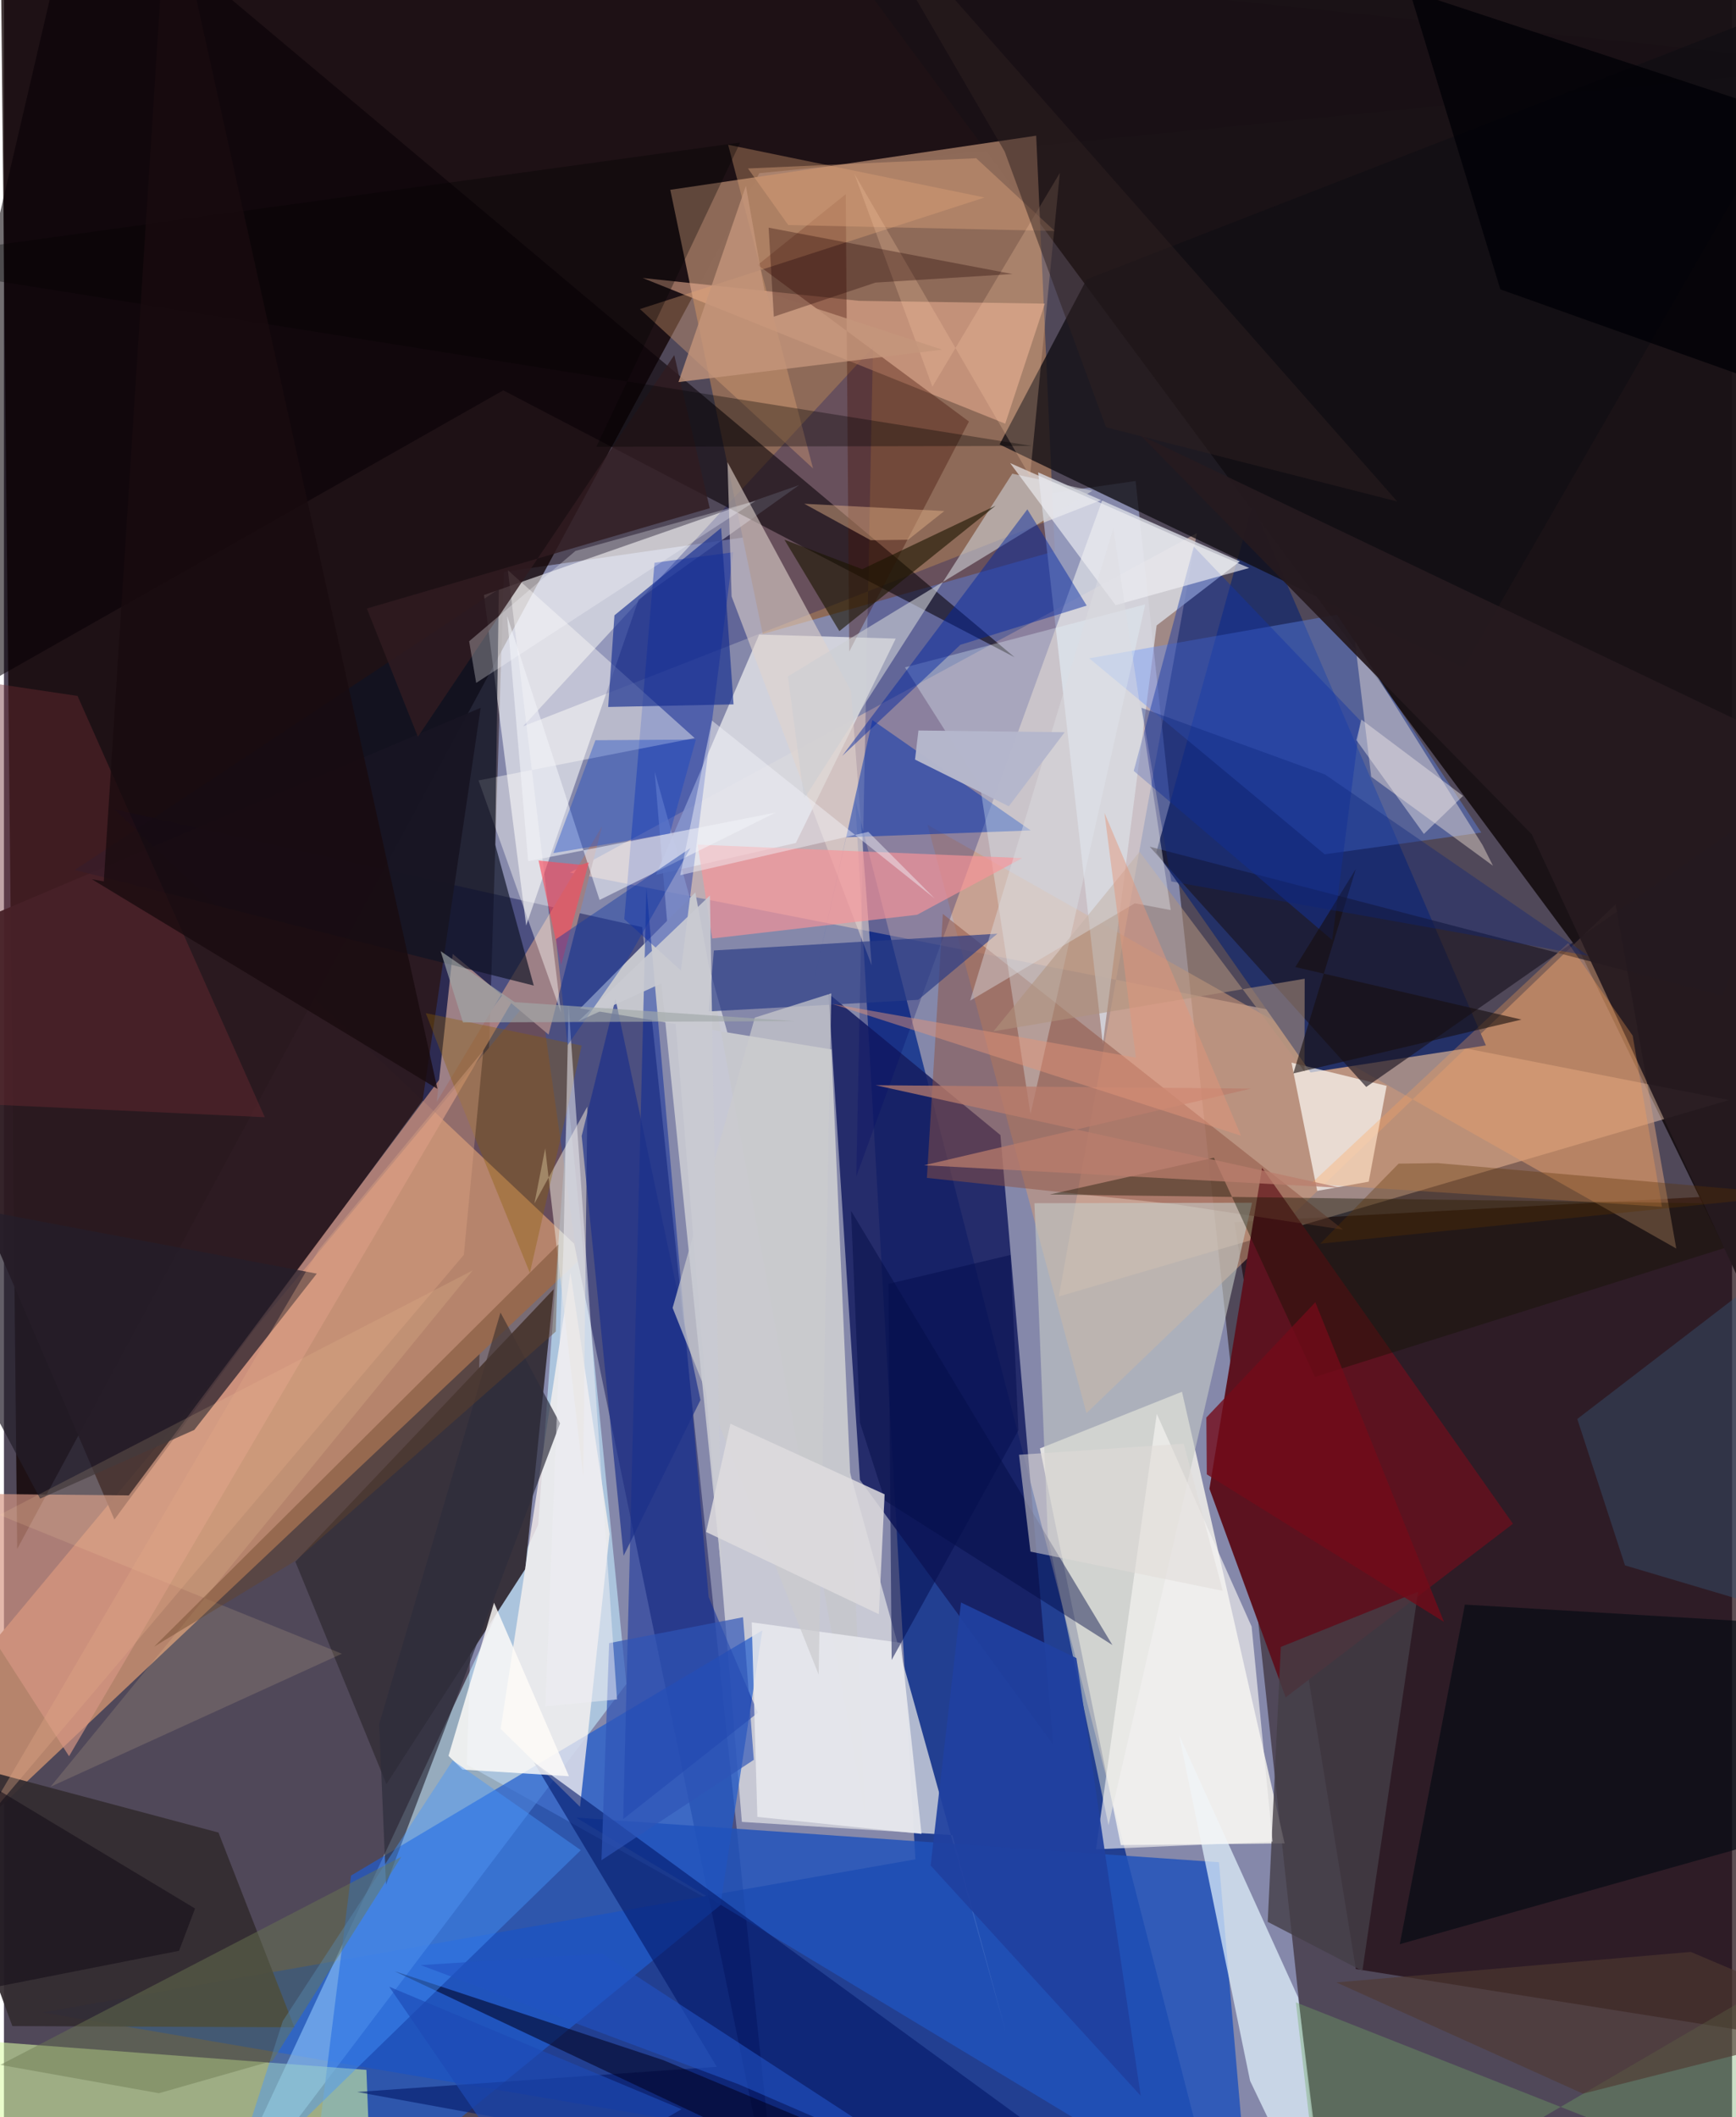 <svg xmlns="http://www.w3.org/2000/svg" width="228" height="278" viewBox="0 0 836 1024"><path fill="#504859" d="M0 0h836v1024H0z"/><path fill="#b1beee" fill-opacity=".541" d="M241.849 276.594L223.89 853.47l415.204 231.69-91.637-852.519z"/><path fill="#0f0000" fill-opacity=".761" d="M6.392 749.193L365.43 83.752l528.667-52.185L-1.946-62z"/><path fill="#191115" fill-opacity=".969" d="M856.42 653.13L762.793 461.1 391.004-40.68 850.75-49.5z"/><path fill="#223f91" d="M411.816 386.87l175.575 683.254-568.644-96.785 422.176-74.049z"/><path fill="#b6846c" d="M277.551 610.135l-18.736-132.379L-62 862.706v68.005z"/><path fill="#220b14" fill-opacity=".725" d="M654.008 952.363L898 991.103V574.765l-302.788 16.347z"/><path fill="#ffd5bb" fill-opacity=".459" d="M510.314 627.055l66.747-369.163L273.76 422.047 834.598 532.06z"/><path fill="#f7f5ed" fill-opacity=".812" d="M619.547 891.566L569.89 673.143l-68.709 27.41 39.119 191.86z"/><path fill="#dadce1" fill-opacity=".769" d="M484.96 983.878L314.786 373.13l42.197 508.055 101.85 6.4z"/><path fill="#c5edff" fill-opacity=".6" d="M273.096 533.449l-14.645 204.01L95.838 1086l205.286-271.525z"/><path fill="#8e6a58" fill-opacity=".992" d="M322.356 91.801l177.01-26.175 9.018 200.955-141.293 40.084z"/><path fill="#000648" fill-opacity=".431" d="M53.38 391.437l222.45 210.099L375.616 1086l-66.843-637.566z"/><path fill="#161e61" fill-opacity=".859" d="M414.112 715.778l-15.258-235.231 83.207 68.446 25.48 294.676z"/><path fill="#205dce" fill-opacity=".706" d="M167.887 907.163L145.582 1086l201.02-164.543 20.29-132.895z"/><path fill="#feffff" fill-opacity=".569" d="M232.218 287.787l152.502-53.185-77.702 55.39-54.381 157.653z"/><path fill="#38323c" d="M140.967 755.325L265.97 623.52l-13.762 135.347-67.18 104.042z"/><path fill="#2b1a20" fill-opacity=".953" d="M230.609 342.344L-62 466.28 53.426 734.957l149.12-202.708z"/><path fill="#ce9a79" fill-opacity=".569" d="M809.014 603.87l-29.341-166.567-255.976 246.186-76.94-284.603z"/><path fill="#243167" fill-opacity=".992" d="M557.49 412.21l74.594 106.483 84.84-13.055-112.843-261.586z"/><path fill="#5c121f" d="M583.18 720.047l25.47-155.259 121.368 172.21-109.969 83.956z"/><path fill="#dafca4" fill-opacity=".565" d="M175.336 1001.135L-14.685 986.84l-39.792 86.126 231.841-19.177z"/><path fill="#d8dae3" fill-opacity=".82" d="M557.628 302.507l-26.023 202.477-31.297-276.523 97.59 43.073z"/><path fill="#000a65" fill-opacity=".267" d="M412.33 569.08l8.088-401.143-169.274 183.366 280.313-109.686z"/><path fill="#dbdce3" fill-opacity=".886" d="M431.413 308.871l-66.05-1.962-49.923 116.206 67.65-15.403z"/><path fill="#2053bb" fill-opacity=".827" d="M276.886 879.128L619.69 1086H603.8l-16.02-185.304z"/><path fill="#c6c7cd" fill-opacity=".988" d="M278.73 487.734l121.587 19.837 16.311 369.932-82.166-445.875z"/><path fill="#d69783" fill-opacity=".678" d="M31.488 849.419l-81.86-127.283L60.39 723.28l211.088-282.574z"/><path fill="#110e13" fill-opacity=".788" d="M898-10.48L523.77 135.148l-42.118 79.82 224.38 107.76z"/><path fill="#e4f5ff" fill-opacity=".702" d="M626.09 966.088l-57.606-126.89 34.358 167.25L640.963 1086z"/><path fill="#628eff" fill-opacity=".373" d="M714.704 402.693L644.853 297.3l-119.825 21.104 113.9 94.788z"/><path fill="#070106" fill-opacity=".569" d="M-62 360.956l303.56-172.157 247.358 129.09L36.528-62z"/><path fill="#342c30" fill-opacity=".937" d="M103.78 886.34l36.753 94.2-136.48-.6-48.777-133.206z"/><path fill="#fff7f1" fill-opacity=".725" d="M292.976 741.967l-14.295 131.919-38.392-37.688 33.754-220.706z"/><path fill="#e9ae91" fill-opacity=".58" d="M503.542 146.86l-19.152 58.059-175.377-70.455 104.607 11.04z"/><path fill="#8e5142" fill-opacity=".494" d="M446.49 569.707l7.72-127.656 193.627 152.68-80.839-12.22z"/><path fill="#0025ad" fill-opacity=".396" d="M327.497 469.397l25.223-202.283-37.988 5.074-14.65 172.371z"/><path fill="#021767" fill-opacity=".584" d="M344.826 999.642l-173.996 12.166L576.488 1086 256.299 852.282z"/><path fill="#fdfbf6" fill-opacity=".694" d="M635.306 575.998l24.936-4.47 8.655-46.331-46.018-11.241z"/><path fill="#9d8086" d="M289.347 399.664l-79.969 133.242 7.699-71.542 46.4 39.029z"/><path fill="#c6cac6" fill-opacity=".608" d="M505.025 743.395l-6.513-161.437 105.272-.235-69.438 301.082z"/><path fill="#1a1320" fill-opacity=".639" d="M554.266 409.52l104.762 116.195 210.554-147.133-38.078 103.08z"/><path fill="#02239b" fill-opacity=".475" d="M364.702 828.419l-23.792-55.98-30.115-343.084-11.23 450.479z"/><path fill="#e1d3cc" fill-opacity=".592" d="M419.785 466.928l-67.777-178.46-1.992-64.957 59.773 110.651z"/><path fill="#0032b1" fill-opacity=".506" d="M387.419 494.41l19.974-89.45 89.326-3.311-76.596-53.365z"/><path fill="#e5faff" fill-opacity=".318" d="M552.12 292.344l-116.225 30.44 36.323 57.266 24.392 158.816z"/><path fill="#fffdf8" fill-opacity=".42" d="M334.158 356.99l-90.365-81.198 25.651 213.856L229.59 377.47z"/><path fill="#2a3c85" fill-opacity=".675" d="M340.949 489.2l101.35-5.623 38.3-31.977-137.167 8.105z"/><path fill="#060c14" fill-opacity=".706" d="M706.756 776.091l152.391 9.052-6.725 105.299-177.144 49.882z"/><path fill="#fff0e2" fill-opacity=".4" d="M715.31 408.739l5.03 9.988-58.9-43.055-7.89-65.71z"/><path fill="#410f03" fill-opacity=".357" d="M407.228 93.925l-42.564 34.215 102.174 75.739-57.936 111.278z"/><path fill="#e7a877" fill-opacity=".353" d="M474.403 95.527L350.34 70.02l41.065 156.546-83.723-77.085z"/><path fill="#0e1324" fill-opacity=".671" d="M237.635 408.432l18.673 68.257-222.033-55.914L239.4 284.913z"/><path fill="#f99398" fill-opacity=".651" d="M492.641 415.02l-157.062-6.507 7.016 45.408 99.14-11.474z"/><path fill="#fffcf9" fill-opacity=".816" d="M237.084 775.182l36.234 83.918-51.506-3.204-6.76-6.656z"/><path fill="#6c2b31" fill-opacity=".427" d="M-7.302 534.174L-62 322.03l97.6 14.575 90.585 203.752z"/><path fill="#e4dad1" fill-opacity=".576" d="M261.836 555.407l18.403 158.604 1.964-178.767-25.589 46.869z"/><path fill="#121302" fill-opacity=".4" d="M505.946 577.74L898 582.95l-263.79 83.01-48.849-106.024z"/><path fill="#00001f" fill-opacity=".561" d="M188.952 953.393l130.039 43.032 166.662 69.628-68.263-4.742z"/><path fill="#132c8f" fill-opacity=".643" d="M346.95 255.337l-51.613 42.28-3.029 44.314 60.642-1.24z"/><path fill="#241e2a" fill-opacity=".714" d="M151.338 616.01l-59.26 75.59-74.58 33.24L-62 575.684z"/><path fill="#ccced3" fill-opacity=".612" d="M487.803 229.105l38.77 8.261-147.31 89.808 7.838 59.122z"/><path fill="#261a1f" fill-opacity=".941" d="M898 376.73v368.444L739.054 403.471 549.816 210.522z"/><path fill="#2d2d3b" fill-opacity=".682" d="M269.033 688.427l-84.2 223.171-3.305-77.676 58.686-199.08z"/><path fill="#e9eaee" fill-opacity=".859" d="M433.906 794.582l9.997 92.415-79.43-8.22-2.715-94.108z"/><path fill="#0025a1" fill-opacity=".467" d="M462.658 311.883l-57.117 53.725 89.548-119.27 28.705 46.573z"/><path fill="#4597ff" fill-opacity=".435" d="M107.922 1061.42L279.06 894.859l-61.96-43.401-82.225 126.074z"/><path fill="#1235a5" fill-opacity=".447" d="M575.597 264.383l-29.041 108.482 96.009 81.818 13.616-106.089z"/><path fill="#443e47" fill-opacity=".796" d="M684.12 769.888l-66.407 26.662-6.34 132.984 45.79 23.74z"/><path fill="#efeff4" fill-opacity=".643" d="M537.765 292.684l-51.01-68.707 87.522 38.589 28.104 12.146z"/><path fill="#345372" fill-opacity=".443" d="M761.13 686.301l23.08 70.82L898 790.92l-55.956-166.76z"/><path fill="#ffa155" fill-opacity=".298" d="M632.191 572.63l124.516-116.512 31.226 44.803 14.163 82.764z"/><path fill="#f7f6f4" fill-opacity=".627" d="M557.696 683.816l45.887 102.9 10.136 104.001-85.416 3.733z"/><path fill="#6c7852" fill-opacity=".459" d="M192.237 898.06L-1.78 998.708l76.751 13.705 54.954-15.67z"/><path fill="#f3f5fa" fill-opacity=".561" d="M243.41 297.882l44.732 137.394 85.15-42.25-119.683 23.508z"/><path fill="#b0927d" fill-opacity=".553" d="M629.252 473.373L478.718 498.8l70.68-86.824 79.768 106.352z"/><path fill="#1c1401" fill-opacity=".604" d="M404.154 305.256l-26.58-44.217 37.62 14.258 64.534-30.71z"/><path fill="#020b43" fill-opacity=".443" d="M414.139 688.162l12.11 37.633L536.25 795.66 409.81 585.662z"/><path fill="#301c20" fill-opacity=".812" d="M341.422 245.793l-17.147-74.043-124.03 184.616-24.702-62.05z"/><path fill="#70a964" fill-opacity=".369" d="M624.985 968.473L898 1076.265V934.369L638.47 1086z"/><path fill="#1c318a" fill-opacity=".69" d="M279.493 549.396l20.271 203.078 37.185-75.32L295.83 483.18z"/><path fill="#ffe0ab" fill-opacity=".145" d="M22.562 864.17l204.212-249.733L-2.266 732.72l165.724 67.138z"/><path fill="#010006" fill-opacity=".769" d="M898 67.397L680.006-4.433l43.9 144.395L898 201.944z"/><path fill="#dba17b" fill-opacity=".435" d="M470.347 76.53l37.965 35.179-128.899-2.864-19.475-27.36z"/><path fill="#fecaa9" fill-opacity=".247" d="M496.376 230.416l14.446-146.814-61.661 103.446-37.782-103.04z"/><path fill="#730b19" fill-opacity=".784" d="M696.638 784.458l-114.732-71.353-.22-27.495 52.716-55.76z"/><path fill="#2040a0" fill-opacity=".925" d="M518.817 801.959l31.112 211.708-101.63-111.382 14.69-127.222z"/><path fill="#cbcacd" fill-opacity=".706" d="M400.242 480.459l-6.119 329.476-70.646-177.36 39.778-140.395z"/><path fill="#0e43c6" fill-opacity=".369" d="M322.12 403.173l12.606-45.48-48.601.325-20.326 54.589z"/><path fill="#c9cad2" fill-opacity=".91" d="M277.967 493.884l63.565-60.785 5.693 328.053-29.18-285.514z"/><path fill="#bb7d6c" fill-opacity=".729" d="M445.17 563.59l201.479 10.903-224.937-49.606 181.513 1.636z"/><path fill="#2f54b7" fill-opacity=".678" d="M362.754 851.165l-73.699 48.57 3.708-105.015 64.79-12.525z"/><path fill="#674425" fill-opacity=".408" d="M72.66 796.416l195.62-194.574-1.337 42.201-126.002 110.905z"/><path fill="#dcdde2" fill-opacity=".435" d="M467.414 483.963l69.26-228.442 27.774 184.655-17.355-3.285z"/><path fill="#fbfeff" fill-opacity=".282" d="M363.702 242.226l-135.25 88.077-3.412-20.144 51.463-43.711z"/><path fill="#dedbde" fill-opacity=".851" d="M351.445 688.62l74.595 34.124-2.792 57.992-83.555-39.762z"/><path fill="#8b5e06" fill-opacity=".365" d="M215.772 520.4l-11.696-30.38 75.418 15.697-25.068 109.948z"/><path fill="#edeef4" fill-opacity=".522" d="M261.919 825.286l34.668-3.33-23.443-335.88-2.513 118.312z"/><path fill-opacity=".322" d="M286.575 216.094L356.178 68.93-62 126.57l559.262 89.12z"/><path fill="#e1dbd7" fill-opacity=".529" d="M589.605 769.427l-18.837-71.143-79.72 5.332 5.547 46.85z"/><path fill="#c4967b" fill-opacity=".788" d="M453.888 169.11L326.31 184.798l32.62-94.933 9.05 51.185z"/><path fill="#4f3930" fill-opacity=".624" d="M644.625 958.828l119.24 53.8L898 978.755l-81.989-34.686z"/><path fill="#190b0f" fill-opacity=".784" d="M48.304 426.29l-5.796-1.047 167.186 101.4L79.484-62z"/><path fill="#1d4bb5" fill-opacity=".663" d="M251.332 1055.755l-64.941-94.836 141.411 59.212L214.31 1086z"/><path fill="#e1b087" fill-opacity=".463" d="M437.415 261.053l17.506-13.882-67.747-3.512 32.133 17.632z"/><path fill="#5a3000" fill-opacity=".333" d="M674.688 562.81l19.042-.25 174.385 15.302-231.32 23.679z"/><path fill="#fc4c5c" fill-opacity=".624" d="M279.05 418.27l-20.422-2.044 10.915 50.579 13.4-49.712z"/><path fill="#040f4d" fill-opacity=".518" d="M429.445 802.858l61.318-111.087-3.825-84.798-59.049 13.992z"/><path fill="#210200" fill-opacity=".314" d="M369.932 110.121l117.962 22.419-66.287 4.141-49.156 16.483z"/><path fill="#1037a4" fill-opacity=".427" d="M332.104 410.178l-30.12 53.31-29.318 42.044-5.588-51.32z"/><path fill="#2153c3" fill-opacity=".612" d="M289.373 944.921l158.304 103.165-92.168-39.946-153.907-57.693z"/><path fill="#a1a9a8" fill-opacity=".647" d="M211.24 460.024l35.833 24.677 135.462 9.176-160.463.648z"/><path fill="#f1f2f8" fill-opacity=".459" d="M450.236 434.549l-32.079-32.204-90.985 20.942 15.32-74.76z"/><path fill="#160f0f" fill-opacity=".596" d="M623.742 519.178l30.248-98.872-29.25 47.42 109.365 25.41z"/><path fill="#e1a886" fill-opacity=".353" d="M231.906 508.102l-79.504 96.187-162.788 277.738 232.86-275.105z"/><path fill="#2e2121" fill-opacity=".502" d="M674.028 242.559L533.16 206.668 484.116 73.3 405.498-62z"/><path fill="#b4b6cc" fill-opacity=".98" d="M513.145 354.155l-70.74-.843-1.663 14.063 45.379 22.593z"/><path fill="#150e18" fill-opacity=".569" d="M92.443 923.08l-100.25-60.354L-62 972.453l146.703-28.927z"/><path fill="#e4967a" fill-opacity=".471" d="M547.605 511.536l-15.22-118.388 66.056 156.153-197.715-63.746z"/><path fill="#ebe6e8" fill-opacity=".463" d="M705.857 384.96l-18.937 18.394-32.646-45.368 2.429-9.943z"/><path fill="#0d257a" fill-opacity=".369" d="M564.729 426.321l201.865 35.986-127.521-87.71-88.77-32.258z"/></svg>